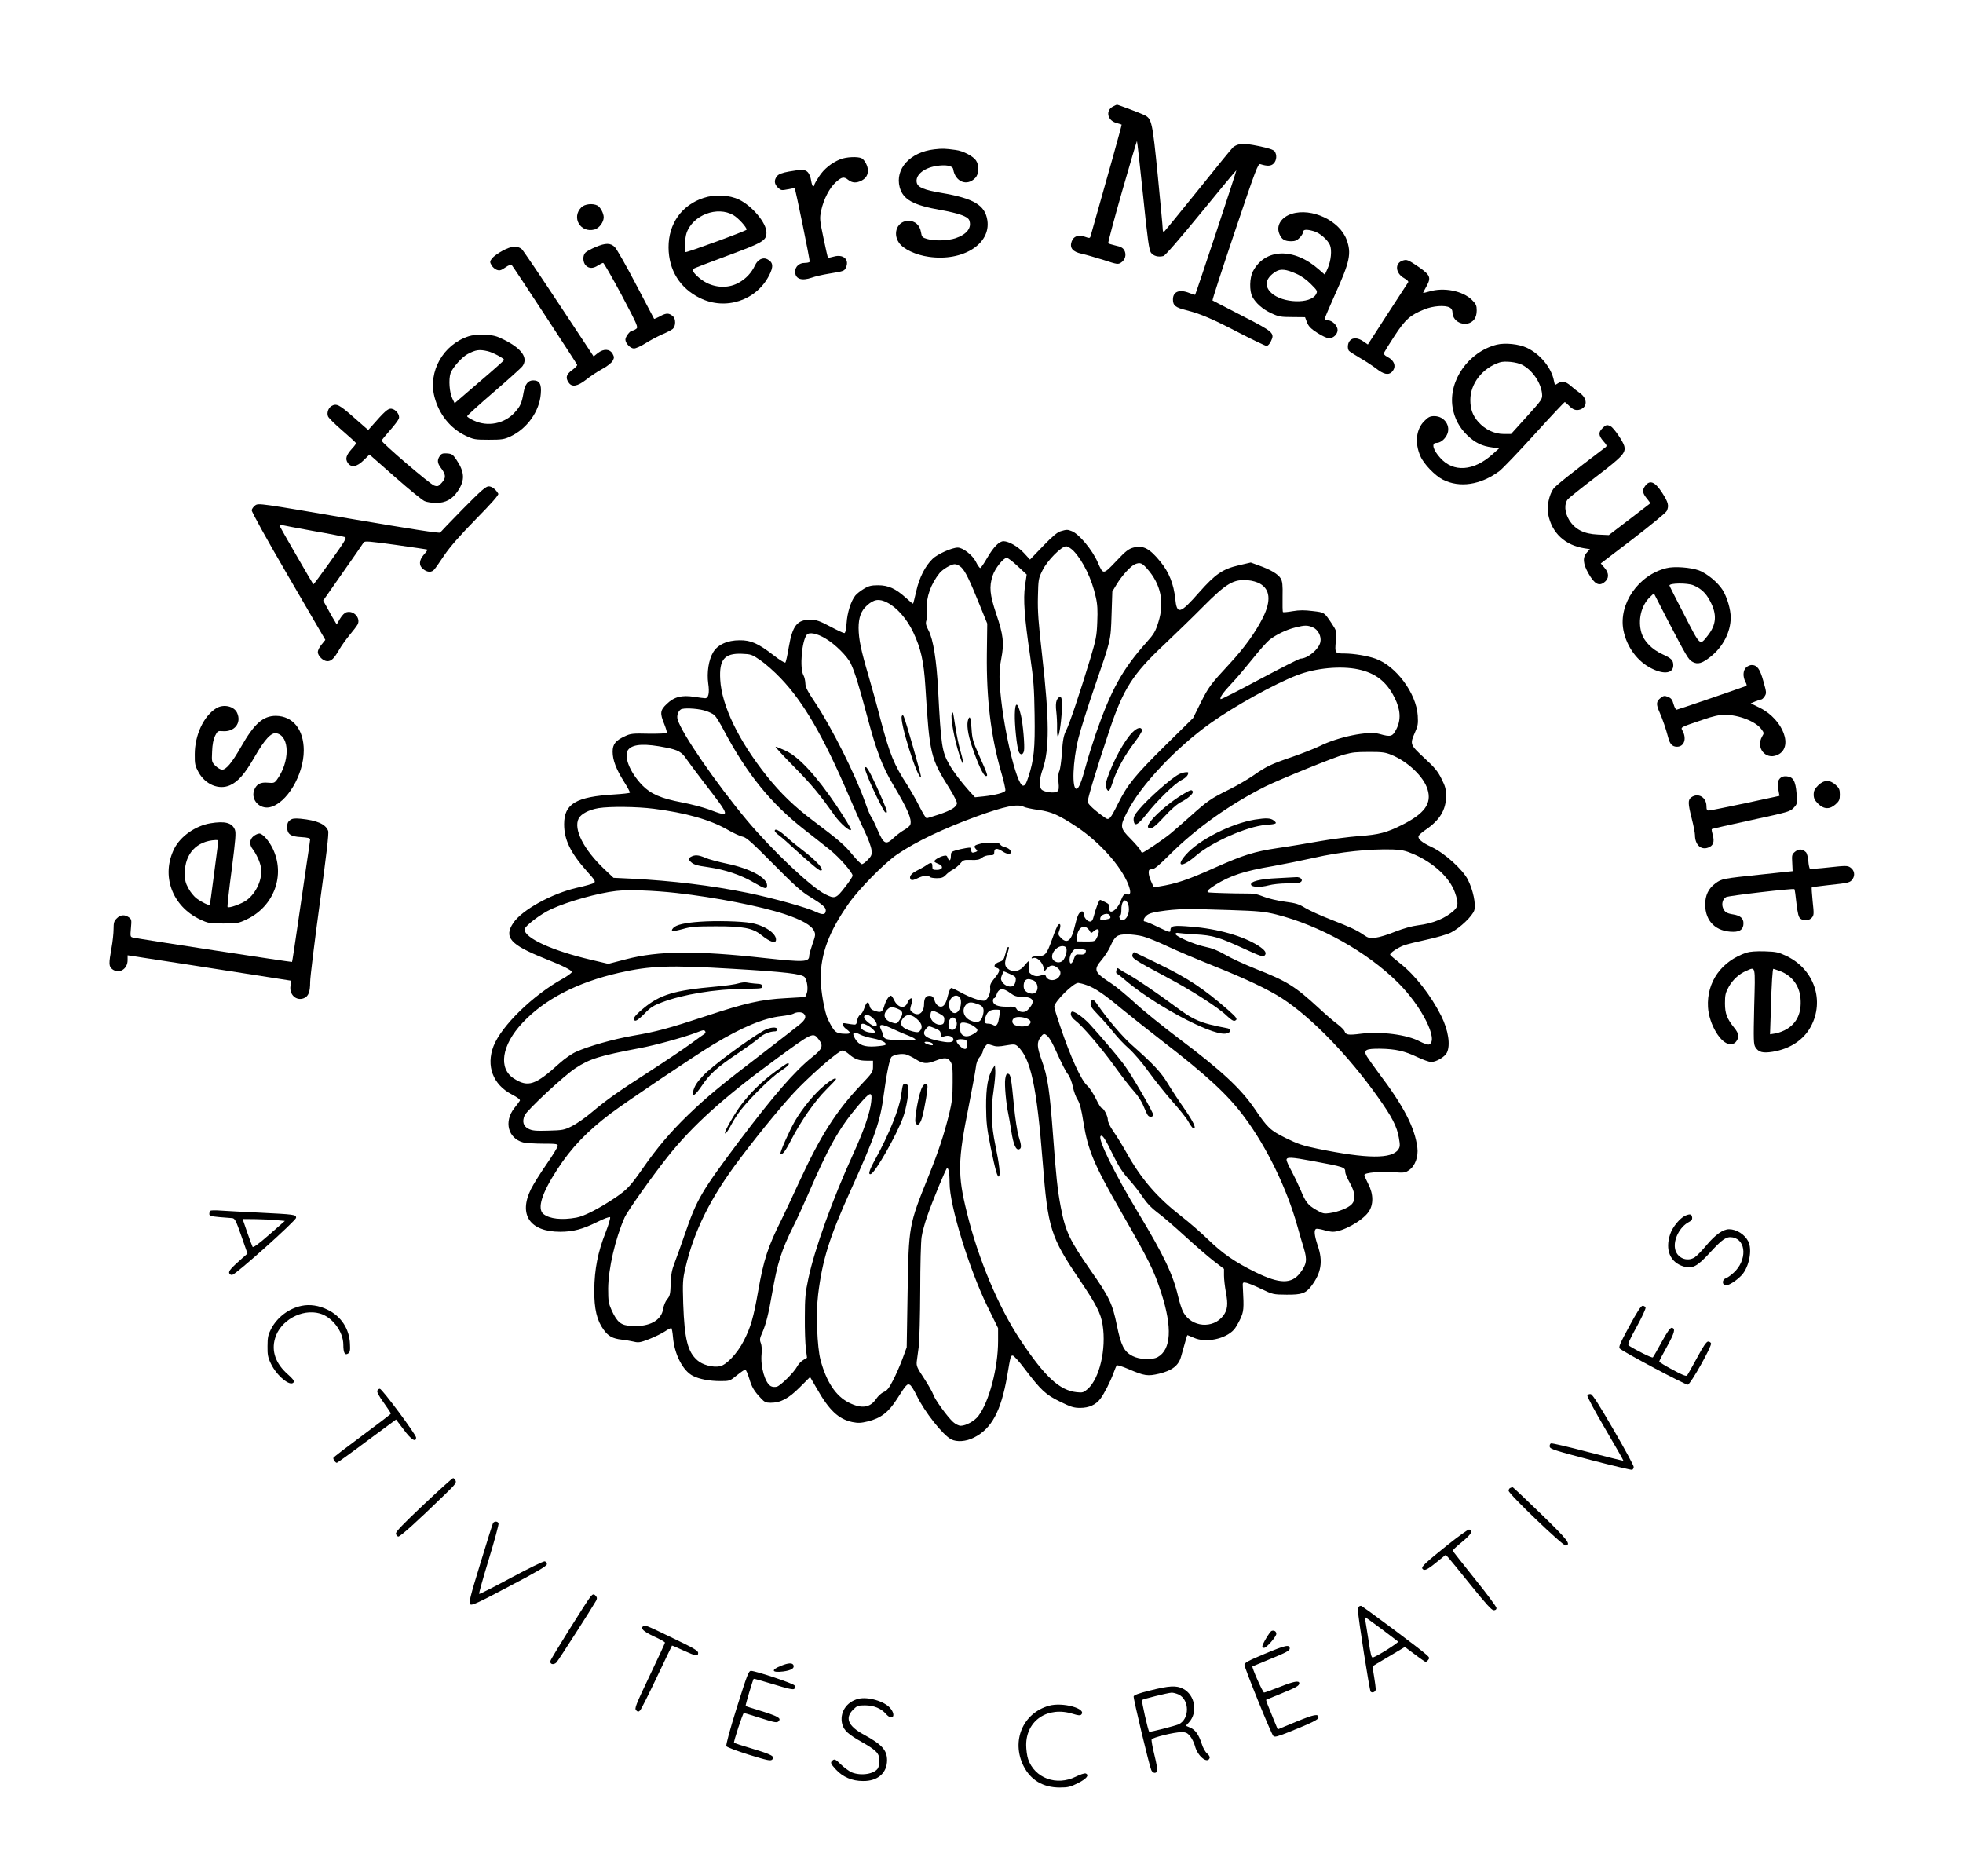 <?xml version="1.0" standalone="no"?>
<!DOCTYPE svg PUBLIC "-//W3C//DTD SVG 20010904//EN"
 "http://www.w3.org/TR/2001/REC-SVG-20010904/DTD/svg10.dtd">
<svg version="1.0" xmlns="http://www.w3.org/2000/svg"
 width="1538pt" height="1470pt" viewBox="0 0 1538 1470"
 preserveAspectRatio="xMidYMid meet">

<g transform="translate(0,1470) scale(0.1,-0.1)"
fill="#000000" stroke="none">
<path d="M8719 13865 c-58 -31 -43 -107 25 -127 23 -6 42 -13 44 -14 3 -2
-113 -416 -244 -876 -5 -15 -9 -15 -46 -2 -50 17 -88 3 -102 -39 -17 -49 8
-80 79 -95 33 -7 110 -30 172 -49 107 -35 113 -36 137 -20 33 22 43 63 25 96
-11 19 -28 29 -68 37 -29 7 -55 15 -58 18 -3 3 45 185 108 405 63 220 116 398
117 396 2 -2 24 -194 48 -427 36 -352 47 -427 62 -448 20 -26 57 -36 97 -26
15 4 123 129 296 340 150 184 275 334 276 332 3 -2 -317 -968 -323 -975 -2 -2
-21 4 -44 13 -79 32 -130 12 -130 -50 0 -47 19 -63 103 -84 113 -28 208 -69
423 -181 105 -54 199 -99 208 -99 9 0 24 16 33 35 32 66 23 74 -227 202 -123
63 -227 117 -230 119 -3 3 76 246 175 540 166 494 182 534 200 528 54 -17 83
-16 104 5 24 24 27 68 8 95 -9 13 -49 26 -128 42 -117 24 -157 22 -198 -10 -8
-6 -130 -156 -272 -333 -142 -176 -263 -324 -268 -328 -7 -4 -11 5 -11 22 0
15 -18 204 -39 420 -42 420 -47 442 -103 471 -30 15 -208 82 -217 82 -3 -1
-18 -7 -32 -15z"/>
<path d="M7320 13530 c-190 -22 -309 -153 -271 -297 26 -96 105 -140 320 -178
145 -26 213 -51 225 -80 22 -58 -18 -111 -107 -141 -60 -20 -164 -23 -223 -6
-38 11 -42 16 -48 53 -9 55 -46 89 -98 89 -85 0 -127 -94 -75 -171 33 -50 132
-97 235 -111 265 -38 486 100 458 286 -18 119 -106 172 -361 215 -135 23 -183
43 -192 79 -14 57 50 114 149 131 77 13 132 3 136 -24 16 -100 109 -137 173
-69 30 31 33 97 6 137 -22 33 -101 75 -159 82 -86 12 -104 12 -168 5z"/>
<path d="M6583 13452 c-68 -28 -127 -75 -166 -135 -20 -30 -37 -60 -37 -66 0
-6 -4 -11 -9 -11 -5 0 -12 21 -16 46 -3 25 -15 54 -26 65 -22 22 -46 23 -148
5 -55 -10 -80 -20 -93 -36 -25 -31 -22 -62 7 -90 24 -22 29 -23 78 -13 28 6
53 10 53 9 7 -7 122 -571 118 -577 -3 -5 -21 -9 -40 -9 -42 0 -74 -29 -74 -68
0 -58 50 -75 131 -47 24 9 84 23 134 31 121 20 121 20 135 53 24 60 -25 101
-96 81 -25 -7 -46 -11 -47 -9 -2 2 -18 72 -35 154 -30 144 -31 153 -18 216 19
88 65 177 115 222 47 42 63 45 98 17 31 -24 63 -25 103 -5 34 18 50 43 50 80
0 34 -25 82 -49 95 -30 15 -121 11 -168 -8z"/>
<path d="M5514 13150 c-173 -56 -277 -203 -276 -389 1 -177 89 -319 246 -396
200 -99 441 -20 542 177 36 70 32 103 -14 127 -34 18 -75 -2 -96 -47 -29 -61
-72 -106 -128 -137 -75 -42 -168 -42 -250 -2 -57 28 -125 95 -110 109 4 4 124
50 267 103 286 106 310 120 310 184 0 74 -110 206 -214 257 -76 37 -189 43
-277 14z m233 -136 c38 -22 103 -94 103 -113 0 -9 -472 -182 -479 -176 -10 11
-5 110 8 149 48 141 241 215 368 140z"/>
<path d="M4555 13076 c-80 -80 -7 -203 103 -174 36 10 72 57 72 96 0 31 -26
79 -49 92 -37 19 -100 12 -126 -14z"/>
<path d="M10121 13025 c-83 -26 -125 -93 -97 -158 17 -42 41 -57 93 -57 30 0
46 7 66 28 15 15 27 36 27 45 0 20 27 22 83 6 46 -12 110 -68 127 -109 17 -40
8 -124 -18 -183 l-22 -49 -47 41 c-195 172 -420 166 -516 -14 -27 -50 -29
-155 -5 -200 28 -51 80 -97 148 -129 58 -27 75 -30 165 -30 l100 -1 15 -40
c12 -31 30 -50 80 -82 37 -24 77 -43 93 -43 34 0 67 32 67 65 0 33 -42 75 -75
75 -14 0 -25 6 -25 14 0 7 36 91 79 187 118 260 131 324 91 433 -56 148 -273
250 -429 201z m36 -470 c37 -16 81 -47 114 -81 53 -53 53 -55 39 -81 -43 -76
-261 -69 -348 11 -60 55 -48 117 33 168 38 24 82 19 162 -17z"/>
<path d="M4665 12764 c-33 -14 -68 -33 -77 -42 -24 -21 -23 -77 2 -102 25 -25
57 -25 95 0 17 11 35 20 41 20 5 0 70 -113 144 -251 125 -237 132 -253 115
-265 -11 -8 -24 -14 -31 -14 -17 0 -54 -48 -54 -70 0 -29 39 -70 67 -70 14 0
55 18 91 41 35 23 94 53 129 69 36 15 73 34 84 43 24 21 25 78 2 99 -32 27
-51 27 -99 2 -25 -14 -47 -23 -49 -22 -1 2 -64 122 -141 268 -76 146 -151 277
-166 293 -34 35 -73 35 -153 1z"/>
<path d="M3940 12737 c-36 -19 -74 -47 -85 -61 -18 -25 -18 -29 -4 -54 8 -15
27 -31 41 -36 22 -8 34 -5 68 19 24 17 44 24 49 19 14 -15 510 -772 513 -782
2 -6 -16 -24 -39 -41 -47 -34 -54 -61 -27 -99 25 -37 69 -29 137 24 32 26 88
63 125 83 38 20 73 48 82 64 13 24 13 30 0 55 -22 39 -69 42 -115 7 l-34 -27
-274 414 c-150 227 -280 419 -289 426 -35 29 -80 25 -148 -11z"/>
<path d="M10989 12658 c-63 -21 -56 -99 12 -137 27 -16 37 -27 31 -34 -5 -7
-77 -119 -162 -249 l-153 -237 -36 25 c-42 29 -82 31 -104 6 -18 -19 -22 -59
-9 -79 4 -6 41 -30 82 -54 41 -23 100 -62 131 -85 58 -46 96 -55 123 -29 39
39 24 90 -35 120 -21 11 -29 21 -25 32 4 9 41 69 83 133 84 128 121 161 232
206 68 28 162 35 199 15 14 -7 22 -21 22 -37 0 -85 117 -124 170 -57 13 17 20
41 20 71 0 38 -5 50 -37 82 -73 72 -221 101 -336 66 -26 -8 -47 -12 -47 -10 0
2 12 25 27 52 37 67 29 87 -58 148 -88 60 -97 63 -130 52z"/>
<path d="M3673 12066 c-201 -65 -320 -276 -269 -475 35 -136 124 -247 243
-304 64 -30 74 -32 183 -32 103 0 121 3 170 26 130 61 227 197 237 333 7 77
-10 106 -59 106 -41 0 -64 -29 -76 -96 -14 -82 -25 -107 -69 -155 -80 -89
-212 -115 -320 -64 -29 13 -53 29 -53 34 0 6 94 91 209 190 115 99 217 191
225 203 45 64 -5 136 -142 205 -63 32 -84 37 -155 40 -51 2 -98 -2 -124 -11z
m147 -117 c41 -9 130 -57 130 -69 0 -3 -87 -81 -194 -172 l-194 -167 -18 37
c-23 47 -30 149 -14 198 15 43 90 128 135 151 63 33 90 37 155 22z"/>
<path d="M11727 12000 c-221 -56 -380 -282 -346 -492 14 -85 53 -159 116 -219
61 -58 115 -84 193 -94 l55 -8 -55 -49 c-145 -129 -303 -140 -405 -26 -57 62
-72 118 -32 118 31 0 64 25 83 62 35 68 -18 148 -98 148 -33 0 -47 -7 -78 -38
-65 -64 -77 -173 -31 -276 26 -61 114 -152 175 -183 132 -67 295 -43 443 66
23 17 147 146 274 286 127 140 235 255 239 255 3 0 17 -12 31 -26 31 -34 58
-43 90 -32 58 20 57 87 -3 129 -18 12 -50 38 -71 56 -40 36 -71 41 -104 18
-20 -14 -21 -13 -28 22 -19 101 -107 209 -211 258 -63 30 -171 41 -237 25z
m199 -158 c80 -41 149 -142 156 -229 3 -40 0 -44 -120 -177 l-123 -136 -58 0
c-73 0 -146 35 -199 95 -44 50 -62 100 -62 172 0 128 95 250 230 294 40 13
133 3 176 -19z"/>
<path d="M2597 11519 c-25 -15 -38 -54 -27 -81 5 -13 56 -63 114 -113 57 -49
105 -93 105 -97 1 -5 -14 -25 -33 -45 -44 -50 -52 -77 -32 -108 27 -41 71 -34
126 20 l45 44 200 -176 c110 -97 214 -182 232 -189 18 -8 58 -14 90 -14 75 0
127 29 170 93 57 85 54 148 -10 244 -29 43 -36 48 -74 51 -33 2 -44 -1 -57
-20 -22 -31 -20 -56 8 -93 40 -52 42 -78 8 -116 -26 -29 -32 -32 -60 -23 -30
8 -412 336 -412 352 0 4 29 39 64 79 36 40 67 82 71 94 10 29 -24 73 -59 77
-26 3 -51 -19 -157 -140 l-24 -27 -113 99 c-113 100 -136 112 -175 89z"/>
<path d="M12555 11345 c-33 -32 -31 -57 7 -101 28 -31 30 -38 17 -48 -268
-203 -392 -302 -408 -325 -34 -48 -53 -138 -41 -200 28 -146 131 -243 286
-267 l41 -6 -23 -26 c-36 -38 -32 -89 13 -167 45 -79 80 -99 121 -68 40 29 41
72 3 115 l-29 34 253 193 c139 107 258 204 264 218 19 41 12 67 -35 141 -59
92 -101 107 -139 48 -20 -29 -14 -54 22 -96 14 -17 24 -32 22 -34 -2 -2 -76
-58 -164 -126 l-160 -122 -86 4 c-109 5 -178 40 -224 113 -37 60 -41 130 -10
165 11 12 111 92 221 176 209 160 233 186 220 240 -9 35 -81 141 -106 154 -28
15 -38 13 -65 -15z"/>
<path d="M3629 10715 c-95 -97 -176 -181 -180 -187 -5 -8 -221 26 -716 110
-695 119 -708 121 -733 103 -14 -10 -26 -27 -28 -38 -2 -11 116 -225 287 -518
l290 -498 -29 -36 c-17 -19 -30 -46 -30 -59 0 -31 43 -72 75 -72 31 0 53 21
93 91 17 30 54 81 81 114 28 33 56 70 63 83 25 49 -29 111 -86 96 -16 -4 -35
-23 -52 -51 l-26 -45 -17 29 c-10 15 -34 57 -53 93 l-36 65 154 220 c85 121
159 227 163 235 8 13 41 10 253 -19 133 -19 245 -35 247 -37 2 -2 -10 -19 -28
-39 -39 -45 -41 -86 -5 -114 33 -26 66 -27 86 -3 9 9 44 60 79 112 45 66 118
150 247 282 123 125 181 191 176 200 -19 34 -50 58 -75 58 -22 0 -60 -33 -200
-175z m-1174 -175 c127 -22 238 -44 248 -48 15 -6 -3 -35 -114 -190 -72 -101
-132 -182 -134 -180 -9 12 -255 437 -261 452 -6 15 -3 17 12 13 10 -3 123 -24
249 -47z"/>
<path d="M8310 10538 c-25 -7 -65 -40 -138 -116 l-102 -106 -48 52 c-47 51
-117 91 -159 92 -34 0 -78 -44 -128 -130 -25 -44 -50 -80 -55 -80 -5 0 -21 22
-34 49 -27 53 -102 111 -142 111 -46 0 -159 -51 -197 -88 -58 -56 -104 -146
-128 -252 -12 -52 -23 -97 -25 -99 -2 -2 -28 19 -58 47 -79 71 -136 97 -216
97 -53 0 -74 -5 -112 -28 -25 -15 -56 -39 -67 -53 -34 -43 -63 -134 -68 -216
-4 -52 -10 -78 -18 -78 -7 0 -57 23 -111 52 -85 45 -107 52 -156 53 -103 0
-139 -47 -168 -215 -10 -62 -22 -116 -27 -121 -4 -4 -46 21 -93 58 -119 92
-177 118 -265 117 -97 0 -173 -35 -208 -95 -35 -59 -50 -159 -38 -244 11 -73
2 -115 -24 -115 -9 0 -48 5 -86 11 -98 15 -157 0 -215 -56 -52 -49 -55 -72
-19 -159 13 -33 22 -63 19 -68 -3 -4 -67 -7 -142 -6 -123 3 -142 1 -184 -19
-75 -34 -98 -63 -98 -122 0 -65 27 -137 89 -235 28 -44 48 -82 46 -86 -2 -4
-58 -10 -123 -14 -299 -18 -392 -73 -392 -233 0 -121 49 -223 178 -368 63 -70
70 -81 56 -92 -9 -7 -69 -24 -133 -38 -197 -45 -430 -173 -499 -275 -76 -113
-25 -171 245 -279 144 -57 213 -92 213 -106 0 -7 -33 -31 -72 -53 -232 -128
-479 -369 -541 -527 -60 -156 -5 -302 143 -379 46 -24 68 -41 63 -49 -4 -7
-23 -33 -44 -59 -82 -105 -49 -235 69 -268 20 -5 90 -10 155 -10 105 0 117 -2
117 -17 0 -10 -40 -75 -88 -144 -48 -69 -103 -157 -122 -195 -99 -201 -8 -334
229 -334 101 0 176 20 289 76 54 27 97 43 102 38 4 -5 -11 -58 -35 -119 -61
-154 -87 -289 -89 -450 -1 -149 20 -240 74 -313 36 -50 70 -69 141 -77 30 -3
72 -11 95 -16 36 -9 50 -7 120 20 43 17 99 44 123 60 25 17 48 28 51 26 4 -2
10 -35 13 -72 11 -133 78 -263 156 -302 51 -26 130 -41 216 -41 72 0 74 1 128
45 31 25 60 45 66 45 6 0 19 -31 31 -69 20 -69 38 -99 94 -158 25 -27 37 -33
73 -33 79 0 140 32 229 121 l81 81 53 -91 c97 -171 170 -239 278 -262 46 -9
67 -8 121 5 102 25 162 71 228 174 73 115 81 124 103 112 9 -5 33 -43 53 -85
61 -126 203 -306 269 -341 44 -23 117 -18 178 13 139 69 213 206 261 482 27
159 27 161 44 161 8 0 50 -46 92 -102 130 -171 165 -204 278 -259 85 -42 109
-49 158 -49 69 0 123 24 159 72 30 40 78 134 103 203 10 28 21 54 25 58 4 4
44 -8 90 -28 128 -55 152 -58 242 -37 102 25 153 64 172 135 41 147 47 167 50
167 2 0 25 -10 51 -21 92 -41 245 -10 312 63 12 12 34 50 50 83 28 61 30 79
21 245 -3 43 -2 45 22 41 14 -1 68 -23 120 -48 93 -45 97 -45 200 -46 119 -1
150 10 194 67 78 103 93 193 51 316 -27 81 -32 126 -12 133 6 2 32 -2 57 -9
25 -8 57 -14 73 -14 76 0 227 83 278 153 42 57 41 142 -1 222 -16 31 -30 63
-30 70 0 18 129 30 235 21 75 -5 85 -4 115 17 47 31 74 105 65 176 -20 157
-105 323 -302 583 -40 54 -82 113 -93 131 -30 51 -11 62 104 61 120 -2 191
-18 289 -65 45 -21 94 -39 110 -39 40 0 106 39 123 72 30 59 12 177 -44 289
-81 161 -204 319 -320 410 -42 33 -78 64 -80 69 -5 13 58 55 108 74 25 9 106
29 181 45 75 16 159 41 187 55 72 36 169 130 183 174 14 49 -9 158 -50 240
-41 81 -184 210 -286 257 -75 35 -109 64 -100 86 3 8 28 30 56 49 110 75 158
155 159 261 0 56 -5 77 -36 138 -28 57 -54 89 -135 163 -112 104 -113 108 -73
199 23 51 26 68 22 133 -11 175 -171 390 -332 446 -62 22 -166 39 -238 40 -79
0 -80 1 -72 95 7 82 6 82 -29 136 -62 93 -58 91 -152 102 -64 8 -104 8 -157
-1 -39 -7 -73 -10 -76 -7 -3 3 -4 57 -3 120 2 94 -1 120 -15 144 -20 33 -78
68 -171 101 l-63 23 -95 -22 c-125 -29 -183 -69 -308 -210 -152 -173 -176
-179 -189 -50 -12 113 -48 205 -115 287 -86 106 -136 132 -213 112 -37 -10
-61 -28 -135 -107 -102 -107 -101 -107 -144 -9 -42 98 -148 224 -204 245 -33
13 -40 13 -87 -1z m102 -155 c73 -77 143 -220 173 -359 14 -59 16 -105 12
-198 -4 -109 -10 -137 -56 -291 -84 -276 -162 -507 -188 -558 -19 -38 -26 -72
-33 -172 -4 -68 -14 -133 -20 -146 -8 -15 -11 -44 -7 -85 5 -48 3 -65 -9 -74
-19 -17 -101 -7 -123 14 -21 22 -18 84 8 158 54 155 53 393 -4 893 -29 256
-36 348 -33 460 3 135 4 143 36 207 37 76 148 188 185 188 13 0 38 -16 59 -37z
m-438 -119 l70 -65 -13 -87 c-15 -107 -5 -247 40 -552 27 -185 32 -250 35
-460 4 -264 -5 -352 -48 -485 -18 -55 -27 -70 -42 -70 -53 0 -164 486 -183
796 -4 82 -2 128 12 199 24 122 16 187 -40 352 -50 150 -56 211 -28 297 18 57
85 141 111 141 10 -1 48 -30 86 -66z m1015 -21 c106 -120 136 -261 87 -416
-23 -74 -34 -93 -92 -158 -189 -211 -279 -373 -399 -719 -25 -74 -60 -184 -76
-245 -35 -130 -57 -185 -75 -185 -37 0 -29 216 15 395 16 66 73 246 126 400
131 380 127 362 134 570 l6 181 35 58 c40 66 110 143 143 156 40 16 55 10 96
-37z m-1456 11 c31 -31 64 -98 143 -294 l59 -145 -3 -240 c-4 -347 31 -638
109 -913 23 -78 39 -148 36 -156 -6 -16 -78 -35 -170 -45 l-68 -7 -46 50 c-62
69 -125 152 -155 206 -58 100 -65 150 -88 585 -12 232 -38 396 -75 466 -21 40
-24 57 -17 78 5 14 7 55 4 91 -6 92 31 195 100 281 25 30 91 69 118 69 16 0
38 -11 53 -26z m2338 -126 c80 -45 89 -134 25 -264 -59 -118 -146 -239 -262
-364 -152 -164 -165 -182 -229 -310 l-57 -115 -218 -215 c-241 -239 -297 -308
-371 -457 -60 -121 -70 -132 -101 -109 -78 54 -133 105 -136 123 -3 21 69 259
174 573 106 314 181 431 425 660 84 80 222 213 304 296 186 187 240 218 354
208 30 -2 71 -14 92 -26z m-2919 -149 c76 -39 154 -128 203 -232 60 -126 83
-230 95 -422 34 -542 39 -563 194 -810 31 -50 55 -99 54 -109 -5 -29 -46 -55
-142 -87 -48 -16 -91 -29 -96 -29 -6 0 -30 40 -55 89 -24 49 -69 127 -98 173
-104 160 -135 237 -208 511 -27 106 -70 260 -94 342 -59 200 -77 285 -78 375
0 81 19 135 65 176 55 50 96 56 160 23z m3334 -194 c41 -17 69 -71 59 -116
-13 -57 -99 -128 -156 -129 -9 0 -152 -73 -318 -161 -166 -89 -304 -159 -307
-156 -10 10 18 51 85 122 37 38 110 125 164 192 53 67 114 135 134 151 53 41
134 80 201 96 75 19 96 19 138 1z m-3819 -87 c76 -44 174 -142 200 -199 31
-66 64 -174 128 -414 72 -270 119 -393 204 -535 111 -186 146 -266 134 -308
-2 -11 -23 -29 -46 -42 -23 -13 -61 -41 -83 -62 -63 -60 -79 -53 -127 57 -21
50 -44 97 -51 105 -7 8 -28 58 -46 110 -75 215 -264 591 -391 782 -63 94 -79
125 -79 155 -1 21 -7 49 -15 63 -31 54 -13 269 26 317 19 23 80 11 146 -29z
m-509 -171 c39 -27 111 -90 159 -141 180 -188 334 -454 537 -928 41 -95 95
-218 121 -272 27 -55 50 -119 53 -143 4 -40 1 -48 -29 -79 -18 -19 -39 -34
-46 -34 -7 0 -40 33 -73 73 -63 77 -104 113 -310 268 -144 108 -254 214 -362
349 -220 276 -354 552 -365 756 -9 157 33 207 168 202 73 -3 80 -5 147 -51z
m4683 -71 c137 -29 223 -96 286 -223 47 -94 51 -174 12 -248 -29 -56 -43 -60
-131 -35 -87 26 -325 -23 -468 -95 -39 -19 -135 -57 -213 -84 -167 -57 -205
-75 -308 -147 -42 -29 -127 -79 -190 -110 -142 -70 -169 -89 -305 -211 -60
-54 -130 -114 -154 -134 -56 -46 -209 -149 -220 -149 -5 0 -11 8 -14 18 -4 10
-38 50 -76 89 -85 85 -87 98 -30 209 105 209 381 504 655 699 190 135 499 306
677 375 145 56 341 75 479 46z m-5126 -321 c33 -9 70 -26 83 -38 12 -11 46
-66 75 -122 177 -335 366 -569 627 -773 74 -58 166 -130 203 -160 74 -60 177
-177 177 -202 0 -8 -27 -50 -61 -92 -68 -88 -78 -92 -155 -53 -110 55 -417
346 -613 580 -245 294 -511 681 -542 789 -8 29 3 63 25 78 19 13 119 9 181 -7z
m-295 -292 c91 -18 122 -35 157 -88 15 -22 77 -105 138 -185 214 -277 214
-277 35 -210 -41 15 -135 40 -209 54 -162 31 -243 66 -309 134 -101 105 -150
235 -107 282 38 42 132 46 295 13z m5682 -57 c129 -53 254 -172 283 -271 34
-110 -23 -189 -201 -278 -120 -60 -180 -76 -336 -87 -79 -6 -217 -24 -308 -40
-91 -16 -239 -41 -330 -54 -185 -28 -265 -53 -490 -153 -216 -97 -306 -127
-438 -148 l-42 -7 -20 44 c-11 23 -20 55 -20 71 0 22 4 27 25 27 19 0 54 29
138 113 206 206 473 396 752 536 114 56 547 232 615 249 76 19 82 20 200 21
99 0 123 -3 172 -23z m-2880 -407 c11 -6 61 -17 112 -24 105 -14 162 -40 307
-136 177 -119 342 -304 399 -448 23 -60 20 -86 -10 -78 -22 6 -31 -4 -50 -53
-28 -73 -95 -113 -88 -53 2 23 -3 31 -32 45 -19 10 -37 18 -41 18 -8 0 -33
-65 -49 -127 -8 -32 -16 -43 -30 -43 -21 0 -50 35 -50 62 0 30 -30 20 -44 -14
-8 -18 -19 -58 -26 -88 -25 -111 -60 -138 -109 -86 -21 22 -22 27 -10 60 13
36 7 58 -11 40 -6 -6 -27 -55 -46 -110 -43 -121 -54 -134 -110 -134 -24 0 -46
-5 -50 -11 -4 -8 0 -9 15 -4 26 8 70 -35 78 -77 l6 -28 23 26 c27 28 54 26 88
-6 40 -38 -9 -101 -68 -86 -13 3 -28 15 -31 27 -5 14 -12 18 -23 13 -38 -16
-63 -15 -88 1 -23 15 -26 22 -21 61 2 24 1 44 -3 44 -4 0 -19 -16 -34 -35 -32
-42 -84 -55 -120 -31 -36 23 -39 47 -17 113 11 32 18 60 15 62 -8 8 -16 -7
-28 -56 -11 -42 -17 -49 -47 -59 -39 -13 -50 -39 -19 -47 29 -8 25 -29 -18
-81 -29 -35 -37 -53 -34 -74 6 -44 -22 -102 -50 -102 -37 0 -108 26 -178 64
-36 20 -70 36 -77 36 -6 0 -17 -24 -24 -52 -14 -59 -27 -85 -47 -93 -23 -9
-51 14 -60 48 -6 22 -15 33 -31 35 -34 5 -51 -15 -51 -64 0 -74 -51 -104 -99
-58 -12 11 -12 19 -1 54 7 22 11 43 7 46 -9 10 -27 -6 -37 -32 -20 -51 -75
-40 -104 20 -9 20 -21 36 -25 36 -16 0 -39 -36 -52 -79 -15 -51 -26 -57 -74
-41 -28 9 -37 19 -42 41 -8 40 -24 32 -41 -19 -7 -23 -22 -47 -32 -52 -10 -5
-21 -25 -24 -45 -7 -35 -7 -35 -49 -29 -23 4 -46 7 -51 8 -22 3 -14 -25 13
-45 41 -30 39 -39 -6 -38 -76 2 -86 11 -137 115 -25 52 -56 227 -56 318 0 194
65 368 220 588 81 115 280 317 380 385 149 101 359 201 625 298 218 79 319 99
367 74z m-2900 -15 c251 -32 440 -85 578 -164 47 -27 101 -52 120 -55 28 -6
74 -47 240 -215 163 -165 221 -217 285 -255 95 -58 125 -83 125 -106 0 -35
-23 -39 -75 -14 -71 35 -334 108 -537 150 -286 58 -592 95 -907 111 l-144 7
-70 66 c-163 154 -246 316 -203 399 19 36 80 68 156 81 89 14 299 12 432 -5z
m5948 -353 c160 -68 289 -186 330 -305 27 -77 26 -107 -7 -138 -67 -62 -165
-103 -282 -117 -49 -6 -116 -25 -180 -50 -55 -23 -125 -44 -153 -47 -46 -5
-58 -3 -91 20 -58 40 -106 62 -260 122 -78 30 -168 71 -201 91 -49 30 -74 38
-160 49 -57 8 -128 24 -165 39 -52 21 -79 26 -150 25 -83 0 -253 5 -278 8 -26
4 -11 21 50 60 115 72 226 109 452 147 83 15 227 44 321 65 201 46 433 71 619
65 64 -2 96 -9 155 -34z m-5770 -307 c305 -34 657 -103 849 -166 134 -45 208
-87 229 -131 13 -26 11 -37 -12 -102 -14 -40 -26 -82 -26 -93 0 -49 -39 -51
-345 -18 -541 60 -836 57 -1090 -9 l-139 -36 -136 32 c-301 70 -520 170 -520
237 0 26 126 122 210 160 133 61 368 126 508 142 95 11 293 4 472 -16z m3545
-129 c0 -50 -31 -93 -59 -82 -16 7 -23 37 -8 37 5 0 8 20 8 43 -1 25 5 52 13
61 13 16 16 16 30 1 10 -10 16 -33 16 -60z m800 -5 c217 -7 263 -12 353 -34
342 -86 711 -292 955 -534 186 -184 322 -455 243 -485 -8 -3 -41 8 -72 24
-100 54 -306 80 -465 60 -94 -12 -115 -9 -124 19 -3 10 -29 36 -58 58 -29 21
-95 78 -147 127 -184 169 -246 208 -490 304 -85 34 -192 83 -238 110 -61 35
-103 52 -161 64 -84 17 -239 85 -231 102 3 6 12 8 20 6 8 -2 69 -7 135 -11
139 -8 184 -21 390 -116 115 -53 142 -62 152 -51 21 20 6 43 -48 78 -119 76
-319 133 -526 149 -142 12 -163 8 -163 -31 0 -16 -12 -12 -92 26 -50 25 -98
45 -105 45 -20 0 -15 24 10 47 15 14 46 25 97 32 145 22 217 23 565 11z m-948
-45 c7 -20 5 -22 -39 -30 -29 -6 -38 -4 -38 7 0 35 65 54 77 23z m-174 -100
c9 -8 17 -20 20 -27 3 -10 9 -9 24 5 41 36 56 12 28 -47 -16 -32 -16 -32 -88
-32 l-72 1 3 35 c5 67 50 101 85 65z m432 -61 c33 -8 121 -44 195 -79 74 -35
238 -104 363 -154 246 -98 423 -182 533 -253 228 -148 519 -447 750 -773 110
-154 149 -230 164 -318 10 -58 10 -71 -4 -92 -50 -76 -245 -74 -631 5 -117 24
-158 38 -251 84 -122 61 -141 78 -244 230 -111 161 -261 300 -595 551 -126 95
-282 221 -345 280 -63 58 -146 127 -185 152 -134 87 -140 105 -71 186 24 29
53 74 65 102 36 82 54 95 131 95 36 0 93 -7 125 -16z m-606 -83 c15 -10 8 -63
-15 -98 -17 -27 -55 -30 -79 -7 -44 44 41 139 94 105z m158 -25 c2 -2 1 -11
-3 -20 -5 -12 -16 -16 -42 -14 -32 3 -36 0 -47 -31 -16 -48 -35 -52 -35 -8 0
20 9 46 22 62 19 24 26 26 62 21 22 -4 42 -8 43 -10z m-2765 -146 c411 -24
543 -40 563 -66 20 -27 28 -94 16 -126 -6 -16 -12 -28 -13 -29 -2 0 -70 -4
-153 -9 -192 -10 -317 -39 -622 -140 -297 -98 -391 -123 -573 -154 -154 -27
-346 -81 -446 -126 -34 -15 -90 -54 -130 -90 -188 -171 -246 -191 -357 -120
-125 79 -97 262 66 436 173 185 429 318 758 393 243 55 392 61 891 31z m2172
-41 c43 -19 47 -23 44 -51 -2 -17 -10 -35 -19 -41 -23 -15 -66 0 -85 28 -14
21 -14 30 -4 55 7 17 14 30 15 30 1 0 24 -9 49 -21z m179 -48 c45 -17 49 -93
5 -104 -22 -6 -57 8 -70 27 -12 17 -9 61 4 74 14 14 29 15 61 3z m422 -39 c65
-23 136 -71 270 -183 61 -50 204 -164 318 -252 353 -272 519 -425 648 -600
176 -237 333 -561 415 -857 14 -52 37 -129 50 -171 27 -90 22 -124 -29 -191
-68 -89 -160 -88 -350 5 -161 79 -258 146 -372 257 -55 53 -149 135 -210 182
-191 149 -314 291 -432 503 -31 55 -76 128 -100 162 -26 37 -43 73 -43 90 0
30 -33 93 -49 93 -6 0 -26 33 -45 73 -20 40 -49 85 -66 100 -50 45 -130 220
-214 468 -25 74 -46 142 -46 151 0 40 149 188 188 188 10 -1 40 -8 67 -18z
m-599 -62 c32 -24 49 -29 95 -30 83 0 102 -32 53 -90 -21 -24 -33 -30 -58 -28
-18 2 -35 11 -41 23 -9 17 -19 20 -75 18 -72 -1 -110 15 -110 47 0 11 4 20 9
20 5 0 13 10 17 23 17 56 51 62 110 17z m-398 -32 c15 -15 15 -59 1 -92 -21
-45 -59 -44 -79 3 -24 60 37 130 78 89z m154 -59 c34 -14 42 -37 28 -87 -12
-48 -42 -60 -94 -38 -57 24 -75 87 -35 127 21 21 42 21 101 -2z m-637 -33 c41
-17 44 -36 15 -84 -18 -29 -25 -33 -48 -27 -70 17 -91 60 -52 103 24 26 39 27
85 8z m801 -23 c-2 -10 -7 -37 -11 -60 -7 -43 -22 -57 -46 -42 -8 5 -24 9 -36
9 -30 0 -35 12 -22 51 15 45 35 59 82 59 32 0 38 -3 33 -17z m-474 -15 c34
-19 39 -26 36 -53 -2 -24 -8 -31 -29 -33 -36 -4 -79 32 -79 67 0 48 14 51 72
19z m-1064 0 c22 -22 13 -46 -30 -82 -24 -20 -155 -122 -293 -228 -327 -250
-432 -337 -581 -480 -140 -135 -248 -263 -359 -423 -95 -136 -122 -165 -210
-225 -129 -87 -247 -148 -309 -159 -115 -21 -210 -10 -258 28 -51 42 -14 162
108 349 110 170 235 300 419 439 125 94 656 451 800 538 227 137 398 209 537
224 41 5 84 13 94 19 25 15 67 15 82 0z m543 -37 c30 -31 38 -61 16 -61 -24 0
-87 51 -87 70 0 30 37 25 71 -9z m352 -13 c33 -32 37 -61 13 -86 -11 -11 -22
-11 -57 -2 -88 23 -112 61 -68 109 28 30 69 23 112 -21z m874 0 c11 -12 11
-17 0 -32 -15 -21 -82 -24 -117 -6 -29 15 -23 52 10 60 31 8 88 -4 107 -22z
m-576 -1 c16 -34 -4 -79 -34 -75 -15 2 -23 11 -25 30 -7 57 38 91 59 45z m139
-47 c38 -27 38 -36 -2 -60 -40 -24 -71 -25 -92 -4 -16 16 -22 75 -8 88 12 13
70 -1 102 -24z m-832 6 c15 -8 36 -23 46 -35 19 -21 19 -21 -12 -21 -55 0
-103 34 -86 61 7 13 21 11 52 -5z m204 -30 c40 -19 95 -42 122 -52 27 -11 49
-23 48 -28 -3 -12 -196 -8 -229 5 -12 4 -23 16 -23 24 0 9 -7 29 -15 44 -26
52 -2 54 97 7z m325 7 c36 -15 43 -23 43 -45 0 -25 2 -26 29 -17 33 12 71 -2
71 -25 0 -22 -29 -27 -93 -15 -126 22 -163 53 -120 101 20 22 18 22 70 1z
m-1801 -24 c4 -7 0 -15 -8 -20 -8 -5 -57 -40 -109 -78 -52 -38 -193 -133 -314
-211 -258 -166 -338 -223 -460 -325 -49 -42 -119 -90 -155 -108 -60 -30 -72
-32 -185 -35 -100 -3 -126 0 -155 15 -40 20 -50 56 -30 104 17 40 309 312 398
370 112 74 190 98 507 158 114 21 339 83 435 119 65 25 67 25 76 11z m1217
-26 c18 -9 63 -22 102 -29 65 -13 107 -35 92 -50 -4 -4 -40 -9 -80 -12 -86 -5
-127 10 -157 60 -29 49 -13 61 43 31z m1468 -14 c12 -12 34 -50 50 -85 62
-136 89 -190 110 -215 11 -15 27 -56 35 -93 7 -36 24 -83 38 -103 17 -28 29
-74 45 -177 35 -217 81 -327 293 -696 224 -392 258 -459 317 -641 87 -269 77
-443 -29 -501 -44 -24 -141 -20 -197 9 -66 34 -90 82 -122 239 -35 171 -59
222 -208 434 -163 235 -196 304 -232 494 -25 131 -37 242 -61 569 -25 338 -42
455 -86 574 -39 110 -42 144 -13 184 24 35 32 36 60 8z m-1795 -24 c37 -49 28
-73 -54 -138 -136 -109 -305 -304 -567 -652 -302 -403 -334 -458 -428 -730
-30 -88 -67 -191 -82 -230 -21 -54 -28 -91 -30 -162 -3 -82 -6 -96 -28 -122
-14 -17 -27 -49 -31 -75 -14 -91 -107 -142 -247 -134 -83 4 -112 27 -156 121
-25 57 -28 72 -28 172 1 154 56 393 129 557 22 50 213 319 335 473 195 246
442 469 846 764 296 217 295 216 341 156z m1162 -33 c5 -47 -22 -53 -60 -14
-37 36 -29 54 20 50 34 -3 37 -6 40 -36z m-270 -1 c4 -11 -2 -12 -24 -7 -45
11 -55 28 -15 24 19 -2 37 -9 39 -17z m472 -12 c24 -9 49 -9 102 1 63 11 71
10 90 -6 104 -94 151 -314 198 -914 40 -512 62 -581 285 -911 134 -198 170
-267 184 -359 30 -188 -24 -420 -117 -502 -32 -28 -40 -30 -87 -25 -133 14
-248 120 -439 407 -172 258 -332 637 -421 1003 -73 294 -71 404 15 831 26 133
51 267 55 299 4 39 14 66 31 86 13 16 24 35 24 43 0 16 28 58 39 58 4 0 23 -5
41 -11z m-1127 -69 c44 -38 77 -50 138 -50 l49 0 0 -45 c0 -43 -4 -49 -96
-146 -195 -206 -315 -396 -484 -762 -53 -116 -116 -249 -138 -294 -104 -206
-139 -313 -182 -559 -36 -205 -58 -282 -113 -389 -51 -99 -136 -189 -188 -199
-55 -10 -135 11 -175 47 -76 66 -101 165 -111 443 -5 167 -4 190 17 280 67
291 198 554 427 856 170 226 363 458 463 559 135 136 315 289 340 289 11 0 34
-13 53 -30z m521 -38 c58 -37 87 -39 156 -12 69 27 96 26 117 -7 15 -23 18
-49 17 -163 0 -112 -5 -154 -27 -245 -43 -172 -82 -290 -161 -487 -157 -390
-156 -388 -165 -918 l-7 -425 -33 -90 c-18 -49 -51 -125 -74 -169 -32 -62 -47
-81 -74 -92 -18 -8 -44 -32 -58 -53 -47 -70 -114 -80 -214 -30 -102 51 -176
162 -222 334 -27 101 -37 368 -19 513 33 272 89 451 256 819 191 422 232 540
259 753 22 164 46 278 61 291 21 17 75 26 109 19 17 -4 52 -21 79 -38z m-348
-333 c-8 -83 -61 -235 -141 -409 -159 -347 -303 -745 -352 -979 -23 -108 -27
-151 -27 -301 -1 -96 3 -207 8 -246 l9 -71 -30 -18 c-16 -9 -38 -32 -47 -50
-26 -48 -130 -151 -160 -159 -15 -4 -35 -2 -46 4 -46 25 -83 153 -73 253 3 34
1 68 -6 85 -10 25 -9 37 12 83 29 67 49 147 77 309 41 235 73 337 168 527 27
54 77 163 112 243 159 369 243 519 385 688 103 122 121 129 111 41z m1898
-424 c39 -80 72 -131 121 -185 37 -41 87 -105 111 -142 30 -45 66 -82 111
-116 38 -27 136 -112 218 -187 83 -76 185 -164 228 -197 l77 -59 0 -52 c0 -29
7 -88 15 -132 18 -93 13 -137 -21 -183 -80 -104 -246 -91 -312 26 -12 21 -30
77 -41 124 -40 172 -113 325 -312 655 -184 305 -319 579 -296 602 14 14 33
-14 101 -154z m1555 -40 c257 -48 261 -49 261 -88 0 -11 16 -49 36 -84 43 -78
48 -132 14 -168 -27 -29 -104 -59 -173 -69 -42 -6 -54 -4 -102 24 -68 39 -85
61 -125 158 -18 42 -50 109 -71 148 -22 39 -39 78 -39 87 0 24 36 22 199 -8z
m-2845 -77 c3 -13 6 -56 6 -97 0 -174 153 -672 295 -963 l85 -173 0 -101 c0
-210 -70 -477 -155 -588 -30 -39 -97 -76 -138 -76 -15 0 -41 13 -59 29 -43 38
-147 181 -157 218 -5 15 -36 71 -70 123 -57 86 -62 99 -58 135 3 22 10 76 16
120 5 44 10 240 11 435 0 195 5 384 11 420 5 36 25 108 43 160 42 122 149 380
157 380 4 0 9 -10 13 -22z"/>
<path d="M8279 9213 c-7 -18 -8 -50 -3 -88 4 -33 7 -90 6 -127 -1 -38 2 -68 6
-68 12 0 32 149 32 238 0 58 -3 72 -15 72 -9 0 -20 -12 -26 -27z"/>
<path d="M7951 9103 c-2 -83 16 -253 30 -290 12 -32 35 -29 42 5 7 35 -8 214
-24 278 -26 109 -46 111 -48 7z"/>
<path d="M7457 9106 c-11 -29 20 -197 60 -321 34 -105 41 -83 9 28 -14 47 -32
134 -41 194 -9 59 -17 109 -19 111 -2 1 -6 -4 -9 -12z"/>
<path d="M7586 9064 c-14 -37 -4 -113 28 -208 47 -141 92 -236 110 -236 18 0
18 3 -55 167 -46 104 -52 125 -57 204 -5 85 -13 108 -26 73z"/>
<path d="M8872 8962 c-63 -63 -152 -227 -197 -361 -14 -42 -15 -58 -6 -78 16
-34 26 -23 51 55 29 90 96 211 170 307 33 43 59 86 58 94 -6 29 -37 22 -76
-17z"/>
<path d="M7066 9091 c-22 -35 125 -503 150 -478 5 5 -122 450 -136 476 -5 9
-9 10 -14 2z"/>
<path d="M6786 8648 c29 -85 137 -307 150 -312 20 -8 18 3 -21 96 -67 157
-118 258 -131 258 -10 0 -10 -9 2 -42z"/>
<path d="M6221 8693 c142 -145 193 -206 318 -382 46 -64 123 -130 129 -111 2
6 -49 91 -114 188 -156 232 -296 384 -398 430 -38 18 -73 32 -79 32 -6 0 59
-71 144 -157z"/>
<path d="M9235 8633 c-63 -33 -241 -191 -313 -277 -33 -39 -42 -58 -40 -81 5
-54 31 -41 101 47 82 105 220 239 273 266 35 18 54 38 54 58 0 10 -48 2 -75
-13z"/>
<path d="M9283 8486 c-145 -83 -314 -242 -286 -270 19 -18 49 3 124 85 54 58
101 100 133 116 56 28 100 69 91 83 -9 14 -15 13 -62 -14z"/>
<path d="M6070 8190 c0 -5 16 -22 37 -37 20 -15 73 -62 117 -103 119 -109 192
-170 205 -170 38 0 -30 76 -149 166 -36 27 -91 72 -122 101 -54 49 -88 66 -88
43z"/>
<path d="M9831 8279 c-188 -32 -437 -158 -540 -275 -85 -97 -29 -102 79 -8
122 106 401 230 545 241 87 7 95 11 66 34 -25 21 -61 22 -150 8z"/>
<path d="M7684 8091 c-50 -12 -58 -20 -39 -41 15 -16 15 -18 0 -24 -28 -10
-35 -7 -35 15 0 20 -4 21 -42 15 -24 -4 -60 -12 -80 -18 -34 -10 -38 -15 -38
-45 0 -37 -15 -44 -25 -12 -6 17 -12 19 -33 14 -31 -7 -72 -32 -72 -43 0 -4
14 -13 31 -19 44 -17 37 -48 -11 -48 -32 0 -35 3 -35 28 1 31 -11 34 -45 10
-13 -10 -47 -29 -75 -43 -49 -24 -67 -52 -47 -72 6 -6 24 -2 50 11 44 22 87
27 97 11 3 -5 28 -10 54 -10 38 0 52 5 72 26 13 14 38 33 54 41 17 8 42 29 57
46 25 30 30 32 86 30 47 -2 66 2 85 17 14 12 40 20 61 20 32 0 36 3 36 25 0
31 23 33 65 5 35 -23 65 -26 65 -6 0 18 -19 33 -52 41 -15 4 -29 13 -32 21 -6
15 -95 18 -152 5z"/>
<path d="M5412 7987 c-18 -11 -20 -15 -10 -28 27 -32 48 -39 149 -53 130 -19
253 -60 355 -120 89 -52 104 -55 104 -23 0 61 -132 133 -316 171 -66 14 -142
34 -168 46 -54 23 -81 25 -114 7z"/>
<path d="M10005 7820 c-134 -6 -211 -26 -203 -52 7 -19 75 -21 138 -4 30 8 92
15 138 15 46 0 92 3 102 6 39 12 15 48 -28 43 -9 -1 -75 -4 -147 -8z"/>
<path d="M5485 7479 c-118 -8 -188 -24 -210 -49 -26 -28 -5 -30 76 -8 62 18
103 21 254 21 214 1 293 -14 358 -67 73 -58 117 -72 117 -37 0 51 -91 111
-195 130 -79 14 -275 19 -400 10z"/>
<path d="M8874 7225 c-12 -30 5 -41 266 -180 192 -101 405 -238 472 -303 30
-29 52 -43 62 -39 26 10 19 22 -51 84 -195 170 -313 248 -547 362 -102 50
-188 91 -191 91 -3 0 -8 -7 -11 -15z"/>
<path d="M8747 7098 c-4 -13 -2 -25 5 -27 6 -2 27 -18 47 -35 222 -196 679
-444 800 -434 43 4 57 34 19 42 -216 41 -265 62 -422 180 -122 91 -298 211
-361 245 -22 11 -50 28 -61 36 -20 15 -22 14 -27 -7z"/>
<path d="M5785 6996 c-22 -7 -101 -19 -175 -25 -327 -29 -439 -63 -569 -171
-70 -58 -90 -87 -66 -96 10 -4 34 14 73 53 47 50 71 65 137 90 166 63 416 104
651 107 129 1 140 2 136 19 -5 18 -6 18 -62 22 -19 2 -46 5 -60 8 -14 3 -43 0
-65 -7z"/>
<path d="M8546 6844 c-6 -23 2 -36 61 -98 38 -39 92 -101 120 -137 29 -36 81
-92 117 -123 37 -33 104 -110 156 -183 50 -69 135 -175 188 -235 53 -59 109
-129 123 -155 14 -26 31 -49 37 -51 30 -10 6 44 -65 147 -43 61 -103 152 -133
202 -55 91 -114 153 -282 302 -72 63 -191 203 -265 310 -37 54 -48 58 -57 21z"/>
<path d="M8396 6773 c-15 -15 -3 -44 29 -68 58 -45 201 -211 308 -359 56 -78
124 -166 152 -196 30 -33 60 -79 74 -115 14 -33 29 -66 34 -72 13 -17 36 -16
43 1 5 14 -162 303 -229 395 -42 57 -187 228 -273 321 -52 55 -125 105 -138
93z"/>
<path d="M5985 6627 c-131 -75 -409 -281 -476 -354 -50 -53 -66 -79 -79 -124
-16 -53 17 -32 68 44 65 96 121 146 282 254 74 50 149 104 167 121 29 29 85
52 126 52 9 0 17 7 17 15 0 23 -58 18 -105 -8z"/>
<path d="M6078 6308 c-111 -82 -197 -166 -270 -262 -50 -66 -128 -201 -128
-221 0 -18 24 14 50 65 16 32 51 85 76 117 82 102 237 254 307 300 61 40 82
63 58 63 -5 0 -47 -28 -93 -62z"/>
<path d="M7779 6330 c-38 -59 -54 -149 -53 -300 1 -125 6 -169 36 -320 37
-180 54 -238 65 -226 12 12 2 97 -28 242 -34 166 -37 280 -13 441 8 58 14 123
12 146 l-3 42 -16 -25z"/>
<path d="M7876 6247 c-7 -44 7 -194 24 -273 5 -23 16 -86 24 -139 16 -102 36
-148 61 -139 20 8 19 29 -5 105 -10 35 -26 138 -35 229 -22 229 -27 254 -46
258 -13 2 -18 -8 -23 -41z"/>
<path d="M6457 6195 c-77 -64 -168 -174 -229 -278 -42 -72 -120 -248 -113
-256 13 -13 39 20 84 109 77 149 184 303 273 392 43 43 78 80 78 83 0 17 -35
-2 -93 -50z"/>
<path d="M7075 6200 c-3 -5 -10 -42 -15 -82 -11 -97 -97 -310 -200 -496 -50
-90 -61 -127 -37 -120 34 11 198 297 252 443 27 72 50 213 40 246 -7 20 -30
26 -40 9z"/>
<path d="M7227 6186 c-25 -38 -65 -249 -54 -280 13 -33 36 -16 51 37 21 74 48
237 42 253 -8 21 -22 17 -39 -10z"/>
<path d="M13056 10249 c-219 -54 -375 -279 -337 -484 25 -133 112 -251 227
-305 95 -46 164 -34 164 27 0 41 -14 55 -84 87 -83 38 -145 101 -165 167 -30
99 -3 214 64 279 l33 32 97 -189 c160 -308 174 -332 207 -349 40 -21 73 -12
139 40 98 77 159 195 159 308 0 65 -28 159 -64 217 -37 58 -121 128 -184 152
-65 24 -195 34 -256 18z m211 -134 c61 -26 98 -60 131 -123 56 -105 51 -185
-19 -273 -62 -78 -55 -85 -183 165 -64 123 -116 226 -116 229 0 20 141 21 187
2z"/>
<path d="M13680 9470 c-24 -24 -26 -70 -5 -111 12 -23 13 -30 3 -34 -136 -49
-534 -185 -542 -185 -7 0 -17 20 -24 44 -9 34 -18 46 -42 56 -28 11 -34 11
-58 -7 -36 -27 -38 -50 -9 -114 25 -58 49 -127 67 -196 13 -52 33 -73 69 -73
55 0 77 59 46 121 -18 34 -30 27 155 90 83 29 130 39 175 39 108 0 241 -52
285 -112 22 -29 22 -32 6 -58 -51 -88 26 -184 117 -146 133 55 51 278 -135
371 l-71 35 36 15 c20 8 41 15 46 15 6 0 18 11 27 25 15 24 15 30 -10 118 -27
97 -49 127 -92 127 -13 0 -33 -9 -44 -20z"/>
<path d="M1695 9152 c-99 -61 -169 -210 -169 -362 -1 -76 3 -91 29 -139 53
-97 160 -142 247 -103 64 28 118 91 194 224 79 138 131 193 172 183 104 -24
104 -225 0 -366 -18 -23 -24 -25 -69 -21 -60 6 -92 -13 -109 -62 -24 -74 45
-147 124 -130 132 29 266 253 266 445 0 164 -85 269 -218 271 -101 0 -170 -61
-274 -244 -71 -124 -116 -178 -148 -178 -12 0 -35 14 -52 30 -29 30 -30 32
-26 113 2 56 10 95 23 122 19 38 22 40 59 37 93 -8 150 64 114 143 -24 53
-106 71 -163 37z"/>
<path d="M13946 8602 c-19 -22 -22 -40 -11 -97 l7 -40 -269 -58 c-147 -31
-276 -57 -285 -57 -14 0 -18 8 -18 34 0 69 -64 108 -118 70 -28 -20 -28 -46 3
-168 14 -54 25 -112 25 -128 0 -76 47 -120 104 -98 39 14 50 44 36 96 -7 25
-11 47 -8 49 2 2 141 34 309 70 291 63 305 67 333 97 28 30 28 33 22 112 -8
98 -27 130 -78 134 -24 2 -39 -3 -52 -16z"/>
<path d="M14244 8546 c-26 -26 -34 -42 -34 -71 0 -29 8 -45 34 -71 45 -45 92
-47 138 -5 28 25 33 36 33 76 0 40 -5 51 -33 76 -46 42 -93 40 -138 -5z"/>
<path d="M2273 8275 c-17 -12 -23 -26 -23 -54 0 -56 26 -75 111 -79 49 -3 69
-8 69 -18 0 -7 -12 -89 -26 -181 -14 -92 -45 -305 -69 -472 -24 -167 -45 -305
-47 -307 -4 -3 -1200 180 -1246 191 -21 5 -22 9 -16 74 6 64 5 69 -17 85 -33
23 -66 20 -94 -9 -21 -20 -25 -34 -25 -83 0 -33 -7 -99 -16 -148 -22 -123 -22
-144 5 -166 52 -41 121 -2 121 70 l0 38 468 -72 c257 -40 545 -85 641 -100
l173 -27 -6 -40 c-11 -69 45 -121 105 -97 36 15 49 49 49 127 0 36 34 312 75
613 53 384 73 555 66 571 -20 53 -87 82 -216 95 -47 4 -65 2 -82 -11z"/>
<path d="M1647 8250 c-116 -20 -232 -101 -281 -197 -106 -210 -19 -452 201
-556 64 -30 74 -32 183 -32 109 0 119 2 182 32 216 102 306 349 204 557 -31
63 -79 116 -104 116 -11 0 -31 -9 -46 -21 -31 -25 -34 -66 -7 -100 28 -37 58
-100 65 -142 16 -87 -33 -201 -111 -259 -37 -28 -139 -65 -150 -54 -3 3 11
134 32 291 31 242 35 291 25 316 -23 54 -78 68 -193 49z m60 -167 c-3 -21 -18
-135 -33 -253 -15 -118 -29 -217 -30 -219 -6 -7 -64 21 -102 49 -20 14 -50 50
-65 79 -24 43 -29 64 -29 121 0 152 93 252 241 259 22 1 23 -2 18 -36z"/>
<path d="M14066 8029 c-26 -21 -28 -26 -24 -88 l3 -66 -245 -26 c-305 -32
-309 -33 -359 -69 -55 -40 -81 -94 -81 -167 1 -132 85 -213 220 -213 55 0 80
21 80 67 0 39 -25 60 -80 69 -52 8 -68 19 -81 52 -12 32 -1 70 25 84 21 11
527 70 535 62 3 -2 10 -52 16 -111 10 -82 17 -109 31 -120 26 -19 68 -16 89 7
17 19 18 29 7 128 -6 59 -9 108 -7 110 2 2 61 10 132 18 162 17 169 19 189 49
20 31 12 69 -20 90 -21 14 -37 14 -165 0 -78 -9 -145 -13 -150 -11 -5 3 -11
31 -13 61 -3 31 -11 62 -19 69 -27 26 -55 27 -83 5z"/>
<path d="M13685 7237 c-198 -66 -314 -230 -303 -427 8 -135 101 -290 174 -290
23 0 38 7 48 22 24 33 20 61 -15 104 -59 74 -74 113 -74 194 0 65 4 82 29 128
32 57 82 103 140 127 72 31 69 49 60 -280 -6 -267 -5 -297 10 -320 25 -39 57
-47 134 -35 136 22 244 93 300 198 108 202 27 444 -184 549 -69 33 -83 37
-177 40 -67 2 -116 -2 -142 -10z m254 -142 c98 -34 160 -114 168 -218 9 -110
-27 -190 -107 -239 -25 -15 -64 -30 -88 -34 l-44 -7 7 204 c5 194 13 309 19
309 2 0 22 -7 45 -15z"/>
<path d="M1648 5214 c-5 -4 -8 -15 -8 -25 0 -14 13 -18 78 -24 42 -3 88 -7
101 -8 21 -2 29 -17 72 -140 l48 -138 -42 -37 c-88 -78 -107 -100 -101 -117 4
-9 14 -15 24 -13 30 5 500 426 500 448 0 25 -12 26 -290 40 -124 6 -259 13
-300 16 -41 3 -78 3 -82 -2z m520 -73 l64 -6 -123 -108 c-85 -74 -125 -103
-130 -95 -4 7 -23 59 -43 116 l-35 102 102 -1 c56 -1 131 -4 165 -8z"/>
<path d="M13204 5176 c-41 -18 -100 -89 -118 -144 -42 -123 -1 -222 105 -254
69 -20 106 -1 206 108 99 108 130 129 179 120 108 -21 112 -182 7 -277 -23
-21 -50 -40 -62 -44 -31 -10 -29 -55 2 -55 25 0 86 40 124 81 58 64 84 200 50
265 -28 54 -92 94 -150 94 -47 0 -107 -43 -173 -121 -36 -44 -80 -89 -97 -100
-61 -38 -140 -3 -153 68 -14 73 38 173 108 209 21 11 28 21 26 36 -4 27 -16
30 -54 14z"/>
<path d="M2364 4470 c-102 -21 -193 -90 -241 -183 -22 -43 -27 -65 -27 -132
-1 -67 3 -90 26 -137 45 -96 154 -186 179 -147 6 10 -7 28 -47 63 -94 83 -129
181 -99 281 40 140 210 234 350 195 98 -27 185 -142 185 -245 0 -63 12 -85 37
-69 15 10 18 24 15 75 -4 117 -69 217 -175 268 -68 34 -140 44 -203 31z"/>
<path d="M12765 4309 c-73 -135 -85 -163 -74 -174 29 -27 515 -286 533 -283
22 4 190 303 182 324 -3 8 -13 14 -23 14 -13 0 -39 -38 -87 -128 -38 -70 -73
-132 -78 -138 -6 -8 -40 5 -113 45 -58 31 -105 60 -105 64 0 5 27 58 61 118
60 109 68 141 38 147 -12 2 -35 -30 -79 -110 -34 -62 -65 -117 -70 -122 -7 -6
-127 53 -189 93 -10 7 2 38 62 146 42 76 73 144 70 151 -3 8 -13 14 -23 14
-13 0 -42 -45 -105 -161z"/>
<path d="M2956 3804 c-4 -10 15 -45 51 -94 31 -43 56 -81 55 -85 0 -4 -101
-81 -224 -172 -123 -91 -225 -169 -226 -174 -4 -10 16 -39 27 -39 4 0 110 76
235 170 l229 169 60 -79 c58 -79 97 -103 97 -62 0 23 -267 382 -284 382 -8 0
-17 -7 -20 -16z"/>
<path d="M12437 3767 c-3 -8 60 -125 140 -261 80 -136 144 -248 142 -250 -2
-1 -128 30 -279 69 -151 40 -281 70 -288 67 -7 -2 -12 -14 -10 -26 3 -18 37
-29 318 -103 173 -45 321 -80 328 -78 6 3 12 13 12 23 0 11 -71 142 -159 293
-115 198 -164 275 -178 277 -11 2 -23 -3 -26 -11z"/>
<path d="M3320 2913 c-162 -153 -220 -213 -218 -228 2 -11 10 -21 18 -23 15
-2 148 118 367 331 79 76 91 92 82 108 -5 11 -14 19 -19 19 -6 0 -109 -93
-230 -207z"/>
<path d="M11833 3043 c-7 -2 -13 -12 -13 -22 0 -25 426 -433 447 -429 44 8 18
42 -193 247 -120 116 -220 211 -223 210 -4 0 -12 -3 -18 -6z"/>
<path d="M3863 2768 c-4 -7 -49 -150 -100 -318 -80 -260 -91 -306 -79 -318 12
-12 56 8 307 141 223 117 294 159 294 173 0 10 -8 20 -17 22 -10 2 -128 -56
-263 -128 -135 -73 -248 -130 -251 -127 -3 3 31 125 76 272 45 147 79 273 76
281 -7 17 -32 18 -43 2z"/>
<path d="M11345 2599 c-176 -141 -210 -173 -201 -188 14 -21 38 -10 110 49
l73 59 21 -22 c11 -12 91 -110 177 -217 117 -145 162 -195 178 -195 14 0 22 6
22 17 0 10 -76 113 -170 229 -93 117 -171 215 -173 219 -2 5 31 36 73 70 73
60 91 91 55 97 -8 1 -82 -52 -165 -118z"/>
<path d="M4628 2193 c-27 -31 -310 -484 -315 -504 -8 -27 24 -36 47 -13 16 17
282 433 310 483 9 17 9 26 -1 37 -15 18 -23 18 -41 -3z"/>
<path d="M10647 2113 c-4 -3 -7 -18 -7 -32 0 -50 90 -625 99 -634 14 -14 41 0
40 20 0 10 -6 54 -13 98 -8 44 -13 81 -12 81 0 1 58 35 127 76 l126 75 78 -58
c43 -33 82 -59 85 -59 4 0 13 7 20 16 11 13 10 19 -11 38 -38 37 -506 386
-516 386 -5 0 -13 -3 -16 -7z m176 -174 c67 -51 126 -95 131 -100 7 -6 -152
-108 -196 -124 -13 -5 -19 20 -37 142 -13 81 -24 154 -26 161 -3 6 -2 12 1 12
3 0 60 -41 127 -91z"/>
<path d="M5040 1960 c-26 -16 1 -42 85 -81 47 -21 85 -43 85 -48 0 -4 -54
-122 -121 -261 -109 -230 -119 -254 -105 -269 14 -13 18 -13 31 -1 8 8 67 125
131 260 64 135 118 246 119 248 1 1 41 -16 89 -38 98 -45 116 -48 116 -19 0
16 -34 37 -187 110 -226 109 -226 109 -243 99z"/>
<path d="M9963 1923 c-14 -5 -73 -104 -73 -122 0 -6 6 -11 14 -11 19 0 96 88
96 110 0 19 -17 30 -37 23z"/>
<path d="M9908 1743 c-127 -53 -158 -70 -158 -85 0 -24 208 -538 226 -557 11
-12 29 -7 121 29 183 74 233 98 233 115 0 31 -31 25 -174 -33 l-145 -60 -30
72 c-51 124 -64 157 -60 160 2 1 58 24 124 51 112 46 134 58 135 78 0 23 -44
15 -149 -27 -64 -25 -121 -46 -127 -46 -10 0 -99 200 -91 205 1 1 67 28 147
61 118 48 145 63 145 79 0 34 -32 27 -197 -42z"/>
<path d="M6123 1651 c-85 -33 -79 -57 12 -46 63 8 91 25 82 49 -8 20 -39 19
-94 -3z"/>
<path d="M5773 1323 c-55 -176 -87 -294 -82 -303 4 -8 81 -37 176 -67 147 -45
170 -50 183 -38 24 25 -3 39 -155 85 -77 23 -142 44 -144 46 -6 5 69 234 77
234 4 0 63 -18 132 -40 110 -35 127 -38 140 -25 23 24 -1 38 -135 80 -66 20
-122 38 -123 40 -4 3 57 207 63 213 2 2 71 -18 155 -43 113 -35 155 -44 163
-36 8 8 8 17 2 27 -10 16 -302 113 -341 114 -19 0 -30 -31 -111 -287z"/>
<path d="M9010 1456 c-87 -21 -126 -36 -128 -46 -3 -17 122 -541 138 -577 11
-26 38 -30 46 -8 4 8 -6 65 -21 125 -15 60 -25 116 -22 123 6 15 176 57 234
57 34 0 46 -6 67 -31 14 -17 31 -51 38 -76 19 -79 97 -144 115 -97 4 10 -4 24
-20 37 -14 12 -33 46 -42 77 -23 71 -50 109 -91 126 l-33 14 24 26 c72 78 48
216 -46 264 -52 27 -109 24 -259 -14z m224 -31 c88 -42 87 -194 0 -234 -28
-12 -226 -63 -230 -58 -9 9 -62 243 -56 249 9 8 199 55 230 57 13 1 38 -6 56
-14z"/>
<path d="M6725 1391 c-95 -24 -149 -110 -126 -199 14 -49 46 -79 156 -141 111
-63 135 -89 135 -142 0 -22 -5 -49 -10 -60 -26 -47 -133 -65 -208 -34 -20 9
-58 37 -84 62 -40 39 -49 44 -63 33 -22 -18 -19 -26 25 -74 54 -58 126 -89
211 -89 115 -2 189 62 189 163 0 79 -41 124 -181 200 -124 67 -151 130 -85
196 31 31 39 34 93 34 69 0 127 -24 165 -68 50 -57 82 -12 33 46 -45 54 -176
92 -250 73z"/>
<path d="M8219 1337 c-205 -58 -297 -275 -200 -472 55 -110 153 -169 283 -169
67 0 85 5 145 35 67 34 90 63 59 75 -8 3 -43 -8 -77 -25 -151 -75 -323 -12
-374 138 -8 24 -15 74 -15 110 0 194 170 306 367 244 39 -12 56 -14 64 -6 47
47 -145 100 -252 70z"/>
</g>
</svg>
